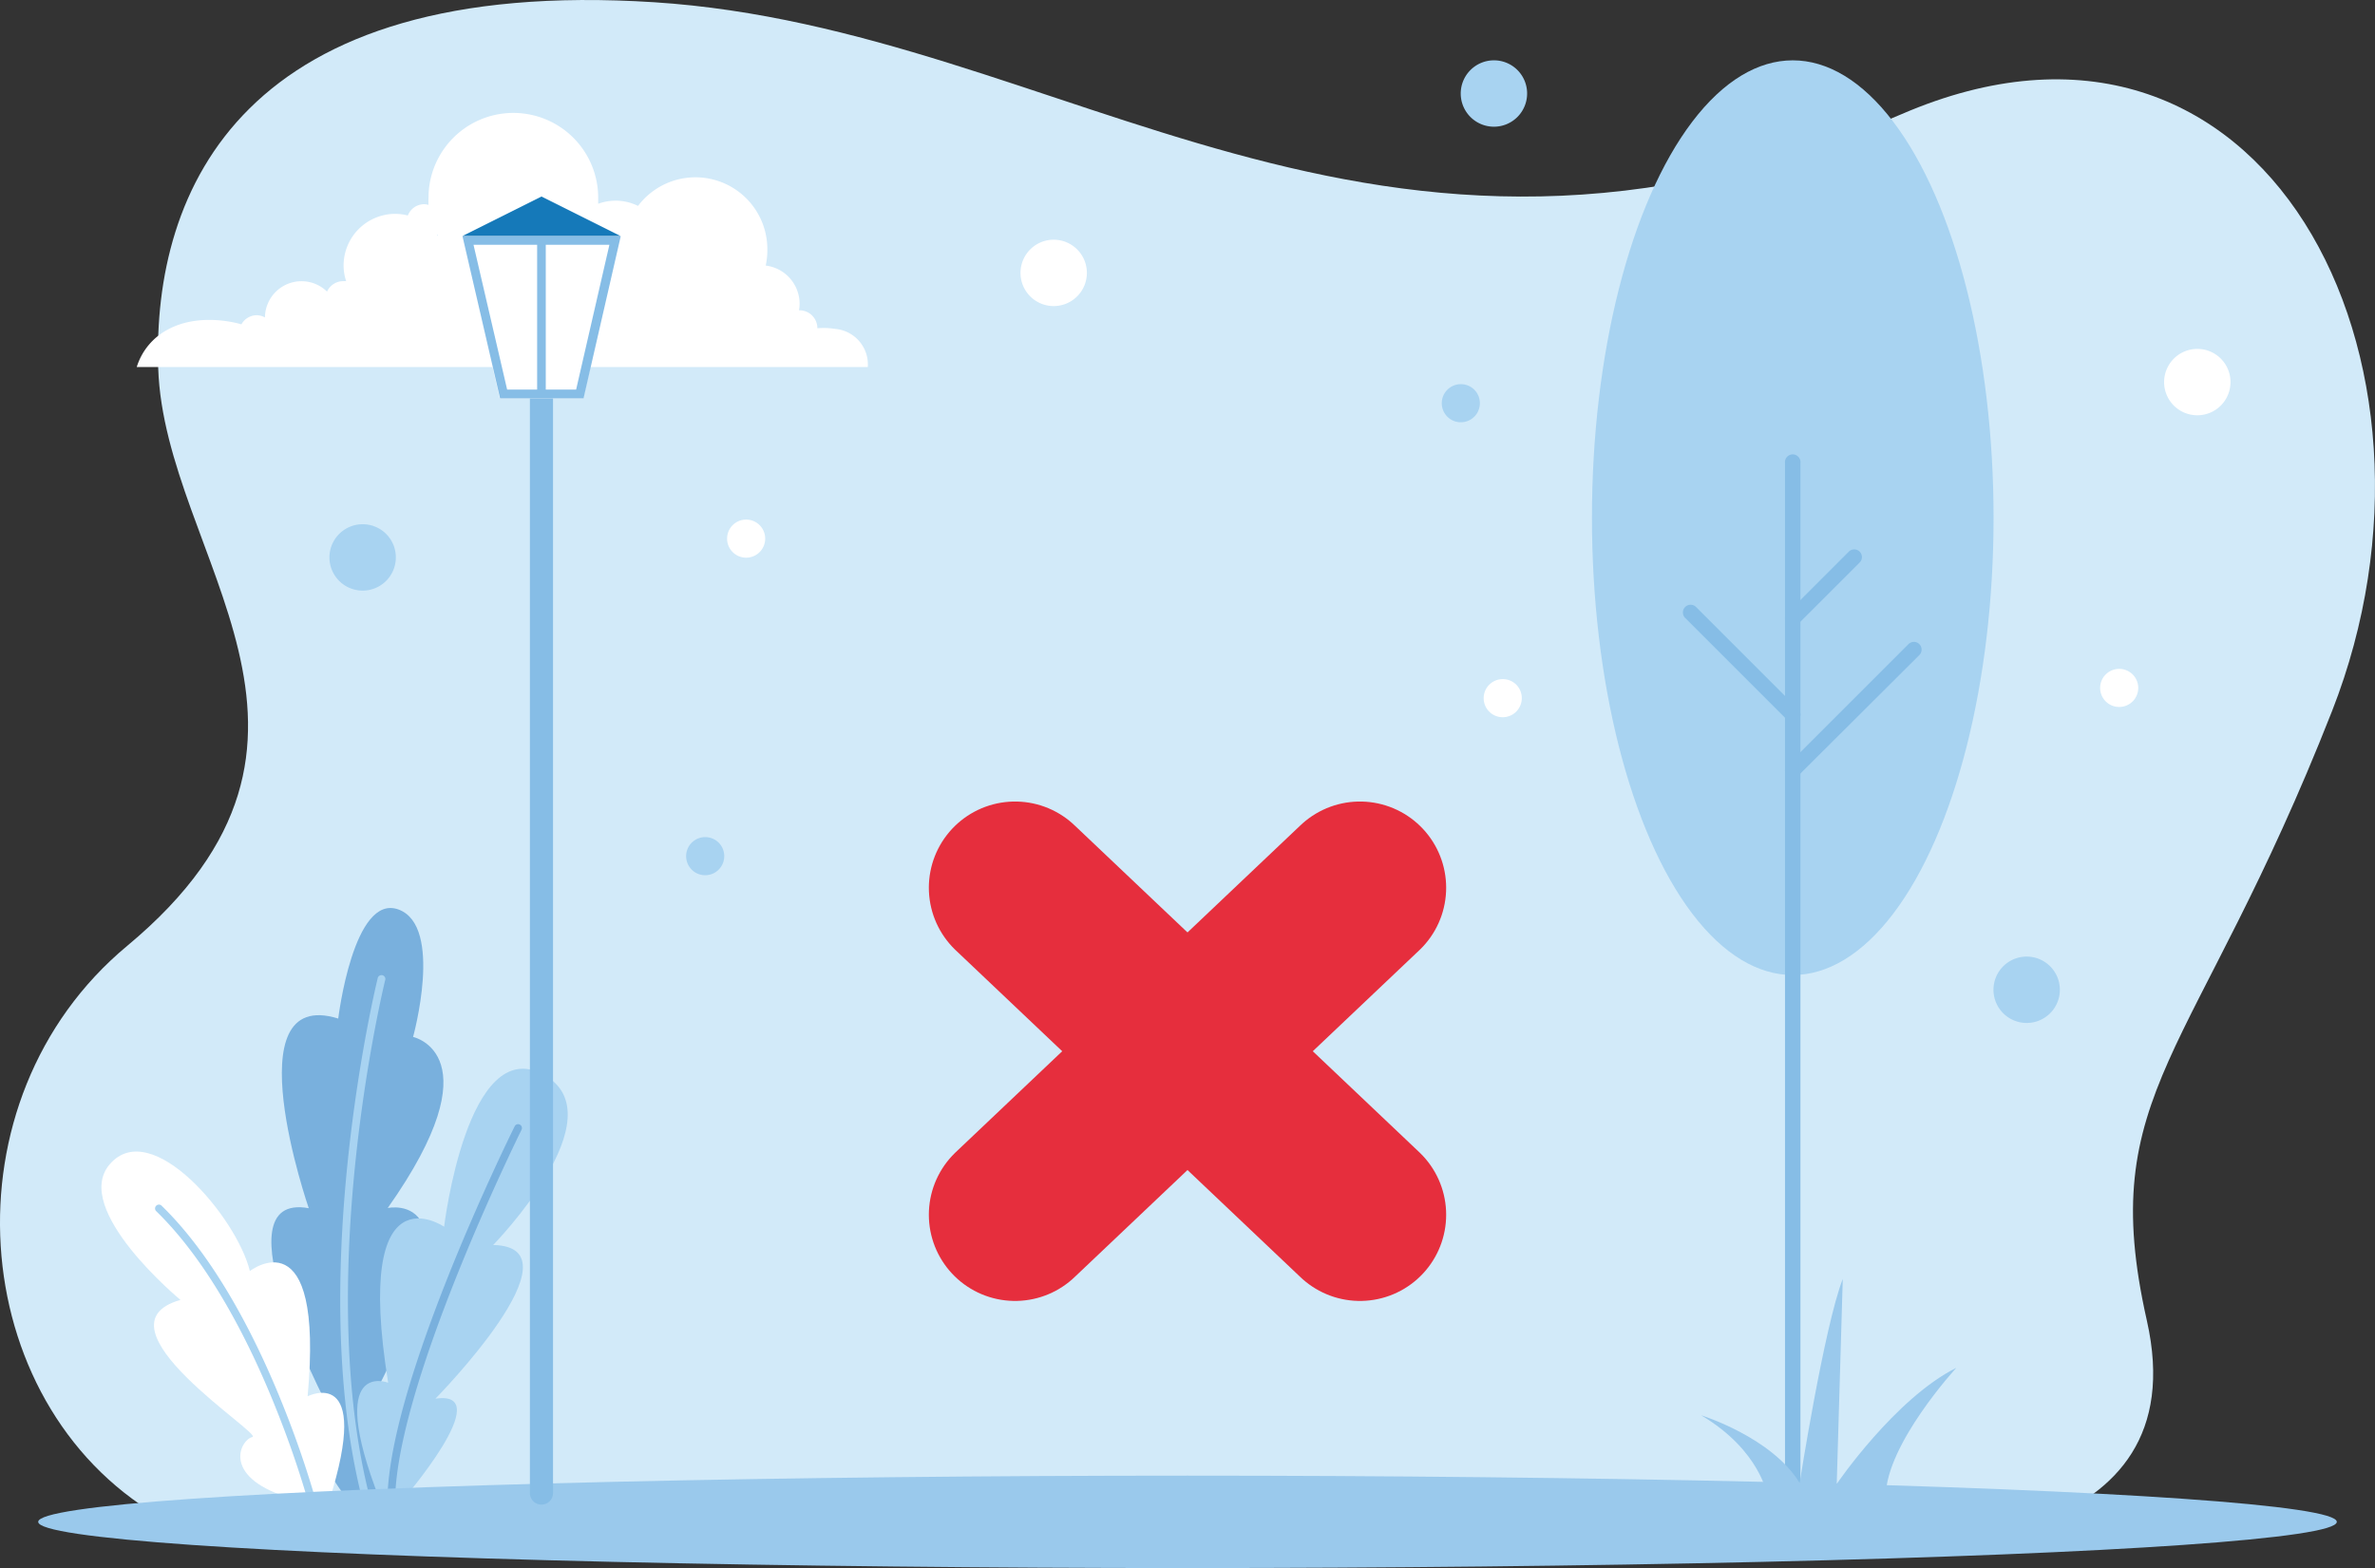 <svg xmlns="http://www.w3.org/2000/svg" width="275.46" height="181.93" viewBox="0 0 275.46 181.93"><rect x="0" y="0" width="275.46" height="181.93" fill="#333333" stroke="none"/><g id="Capa_2" data-name="Capa 2"><g id="OBJECTS"><path d="M18.35,175.88c-22.42-13.21-25.1-48.28-3.58-66.16,28.84-24,4.3-45.11,3.58-67C17.67,22,28.14-2.81,75.87.26s83.25,39.37,144.64,13C262.71-5,286.38,42,270.48,82.49S243,126.61,249,153.21s-26.55,26.54-35.07,26.9S18.35,175.88,18.35,175.88Z" style="fill:#d2eaf9;fill-rule:evenodd"/><path d="M96.88,38.16a8.59,8.59,0,0,0-2.08-.08s0,0,0,0A2.07,2.07,0,0,0,92.74,36h-.07a4.77,4.77,0,0,0,.07-.76,4.47,4.47,0,0,0-3.93-4.43A8.54,8.54,0,0,0,89,28.89a8.34,8.34,0,0,0-15-5,5.9,5.9,0,0,0-2.62-.61,6,6,0,0,0-2,.36c0-.23,0-.46,0-.7a9.84,9.84,0,0,0-19.68,0,7.56,7.56,0,0,0,0,.83,2,2,0,0,0-.55-.08A2.06,2.06,0,0,0,47.3,25a6.16,6.16,0,0,0-1.5-.19,6,6,0,0,0-5.95,5.95,5.75,5.75,0,0,0,.3,1.86,2.09,2.09,0,0,0-.35,0,2.06,2.06,0,0,0-1.87,1.21,4.24,4.24,0,0,0-7.2,3h0a2,2,0,0,0-1-.26A2.05,2.05,0,0,0,28,37.63c-.21-.07-4.78-1.44-8.53.6a7.38,7.38,0,0,0-3.61,4.35h84.79A4.14,4.14,0,0,0,96.88,38.16ZM50.78,27.41l0,0-.11-.15.06-.06Z" style="fill:#fff;fill-rule:evenodd"/><path d="M126.06,31.65a3.85,3.85,0,1,1-3.85-3.84A3.85,3.85,0,0,1,126.06,31.65Z" style="fill:#fff;fill-rule:evenodd"/><path d="M258.7,44.33a3.85,3.85,0,1,1-3.84-3.85A3.84,3.84,0,0,1,258.7,44.33Z" style="fill:#fff;fill-rule:evenodd"/><path d="M177.12,10.85A3.85,3.85,0,1,1,173.27,7,3.84,3.84,0,0,1,177.12,10.85Z" style="fill:#a8d3f1;fill-rule:evenodd"/><path d="M238.91,114.82a3.85,3.85,0,1,1-3.85-3.84A3.85,3.85,0,0,1,238.91,114.82Z" style="fill:#a8d3f1;fill-rule:evenodd"/><path d="M45.91,64.66a3.85,3.85,0,1,1-3.85-3.84A3.84,3.84,0,0,1,45.91,64.66Z" style="fill:#a8d3f1;fill-rule:evenodd"/><path d="M84,99.33a2.21,2.21,0,1,1-2.2-2.21A2.2,2.2,0,0,1,84,99.33Z" style="fill:#a8d3f1;fill-rule:evenodd"/><path d="M171.64,46.78a2.21,2.21,0,1,1-2.21-2.21A2.2,2.2,0,0,1,171.64,46.78Z" style="fill:#a8d3f1;fill-rule:evenodd"/><path d="M176.5,81a2.21,2.21,0,1,1-2.2-2.21A2.19,2.19,0,0,1,176.5,81Z" style="fill:#fff;fill-rule:evenodd"/><path d="M88.75,62.49a2.21,2.21,0,1,1-2.21-2.21A2.21,2.21,0,0,1,88.75,62.49Z" style="fill:#fff;fill-rule:evenodd"/><path d="M248,79.8a2.21,2.21,0,1,1-2.21-2.2A2.21,2.21,0,0,1,248,79.8Z" style="fill:#fff;fill-rule:evenodd"/><path d="M40.43,174.17S32,163.14,37.94,163c0,0-13-24.8-2.13-22.83,0,0-8.93-25.85,3.42-22,0,0,1.76-14.59,7-12.65s1.68,14.78,1.68,14.78,9.62,2.06-2.94,19.85c0,0,11.32-2.5-1.79,22.09,0,0,5.71-.3.84,11.92Z" style="fill:#79b0dd;fill-rule:evenodd"/><path d="M42.83,175.71a.46.46,0,0,1-.43-.33c-7.31-26.09,1.31-61.51,1.4-61.86a.45.45,0,1,1,.87.21c-.09.35-8.65,35.54-1.41,61.41a.44.44,0,0,1-.31.55Z" style="fill:#a8d3f1"/><path d="M33.2,173.66c-7.55-2.46-5.27-6.65-3.93-6.94s-18.92-12.89-8.34-15.91c0,0-12.72-10.53-8.19-15.75,4.84-5.59,14.75,6.25,16.24,12.4,0,0,8.65-6.71,6.7,14.53,0,0,7.57-3.82,2.49,12.18Z" style="fill:#fff;fill-rule:evenodd"/><path d="M46.59,174.17s11.27-13,3.91-11.9c0,0,17.32-17.61,6.7-17.83,0,0,14.64-15,5.82-19.78s-11.51,17.66-11.51,17.66-10.58-7.26-6.49,18.1c0,0-7.37-2.9-1,13.52Z" style="fill:#a8d3f1;fill-rule:evenodd"/><path d="M37,177.51a.45.45,0,0,1-.44-.34,115.54,115.54,0,0,0-4.59-13.86c-2.8-7-7.49-16.63-13.89-22.83a.45.45,0,0,1,.62-.64c6.52,6.31,11.27,16.07,14.1,23.15a115.63,115.63,0,0,1,4.63,14,.44.44,0,0,1-.32.54Z" style="fill:#a8d3f1"/><path d="M45.41,175.71a.45.45,0,0,1-.45-.42c-.31-5.61,2.08-14.83,7.09-27.4,3.73-9.33,7.6-17.14,7.64-17.21a.44.44,0,0,1,.6-.21.45.45,0,0,1,.2.6c-.15.31-15.37,31.07-14.64,44.17a.45.45,0,0,1-.42.47Z" style="fill:#79b0dd"/><ellipse cx="137.73" cy="176.56" rx="133.3" ry="5.36" style="fill:#9ac9ec"/><ellipse cx="207.93" cy="60.06" rx="23.29" ry="53.06" style="fill:#a8d3f1"/><path d="M207.93,173.42a.9.9,0,0,1-.9-.9V53.71a.9.9,0,1,1,1.79,0V172.52A.89.89,0,0,1,207.93,173.42Z" style="fill:#86bde6"/><path d="M207.93,90.31a.89.89,0,0,1-.64-1.52l14.06-14.06a.89.89,0,0,1,1.26,0,.9.9,0,0,1,0,1.27l-14.05,14A.89.89,0,0,1,207.93,90.31Z" style="fill:#86bde6"/><path d="M207.93,72.67a.9.9,0,0,1-.64-.27.89.89,0,0,1,0-1.26L214.43,64a.89.89,0,0,1,1.26,1.26l-7.13,7.13A.9.9,0,0,1,207.93,72.67Z" style="fill:#86bde6"/><path d="M207.93,83.79a.89.89,0,0,1-.64-.26L195.45,71.69a.9.9,0,0,1,0-1.27.89.89,0,0,1,1.26,0l11.85,11.85a.89.89,0,0,1-.63,1.52Z" style="fill:#86bde6"/><path d="M205,173.56s-.79-5.27-7.69-9.36c0,0,8.2,2.54,11.42,7.85,0,0,2.85-18.16,5-23.67l-.7,23.78s6.75-9.91,13.87-13.47c0,0-8.1,8.8-8.19,14.87Z" style="fill:#9ac9ec"/><line x1="62.8" y1="173.22" x2="62.8" y2="37.84" style="fill:none;stroke:#86bde6;stroke-linecap:round;stroke-miterlimit:10;stroke-width:2.682px"/><polygon points="53.64 27.38 57.96 46.22 62.8 46.22 62.8 27.38 53.64 27.38" style="fill:#fff"/><polygon points="71.96 27.38 67.64 46.22 62.8 46.22 62.8 27.38 71.96 27.38" style="fill:#fff"/><path d="M70.68,28.4,66.82,45.2h-8L54.92,28.4H70.68m1.28-1Zm0,0H53.64L58,46.22h9.68L72,27.38Z" style="fill:#86bde6"/><polygon points="62.8 22.8 53.64 27.38 62.8 27.38 71.96 27.38 62.8 22.8" style="fill:#1579b9"/><rect x="62.3" y="27.45" width="1" height="18.5" style="fill:#86bde6"/><g id="Grupo_13389" data-name="Grupo 13389"><line id="Línea_1876" data-name="Línea 1876" x1="117.73" y1="102.99" x2="157.73" y2="140.93" style="fill:none;stroke:#e62e3d;stroke-linecap:round;stroke-width:20px"/><line id="Línea_1877" data-name="Línea 1877" x1="157.73" y1="102.99" x2="117.73" y2="140.93" style="fill:none;stroke:#e62e3d;stroke-linecap:round;stroke-width:20px"/></g></g></g></svg>